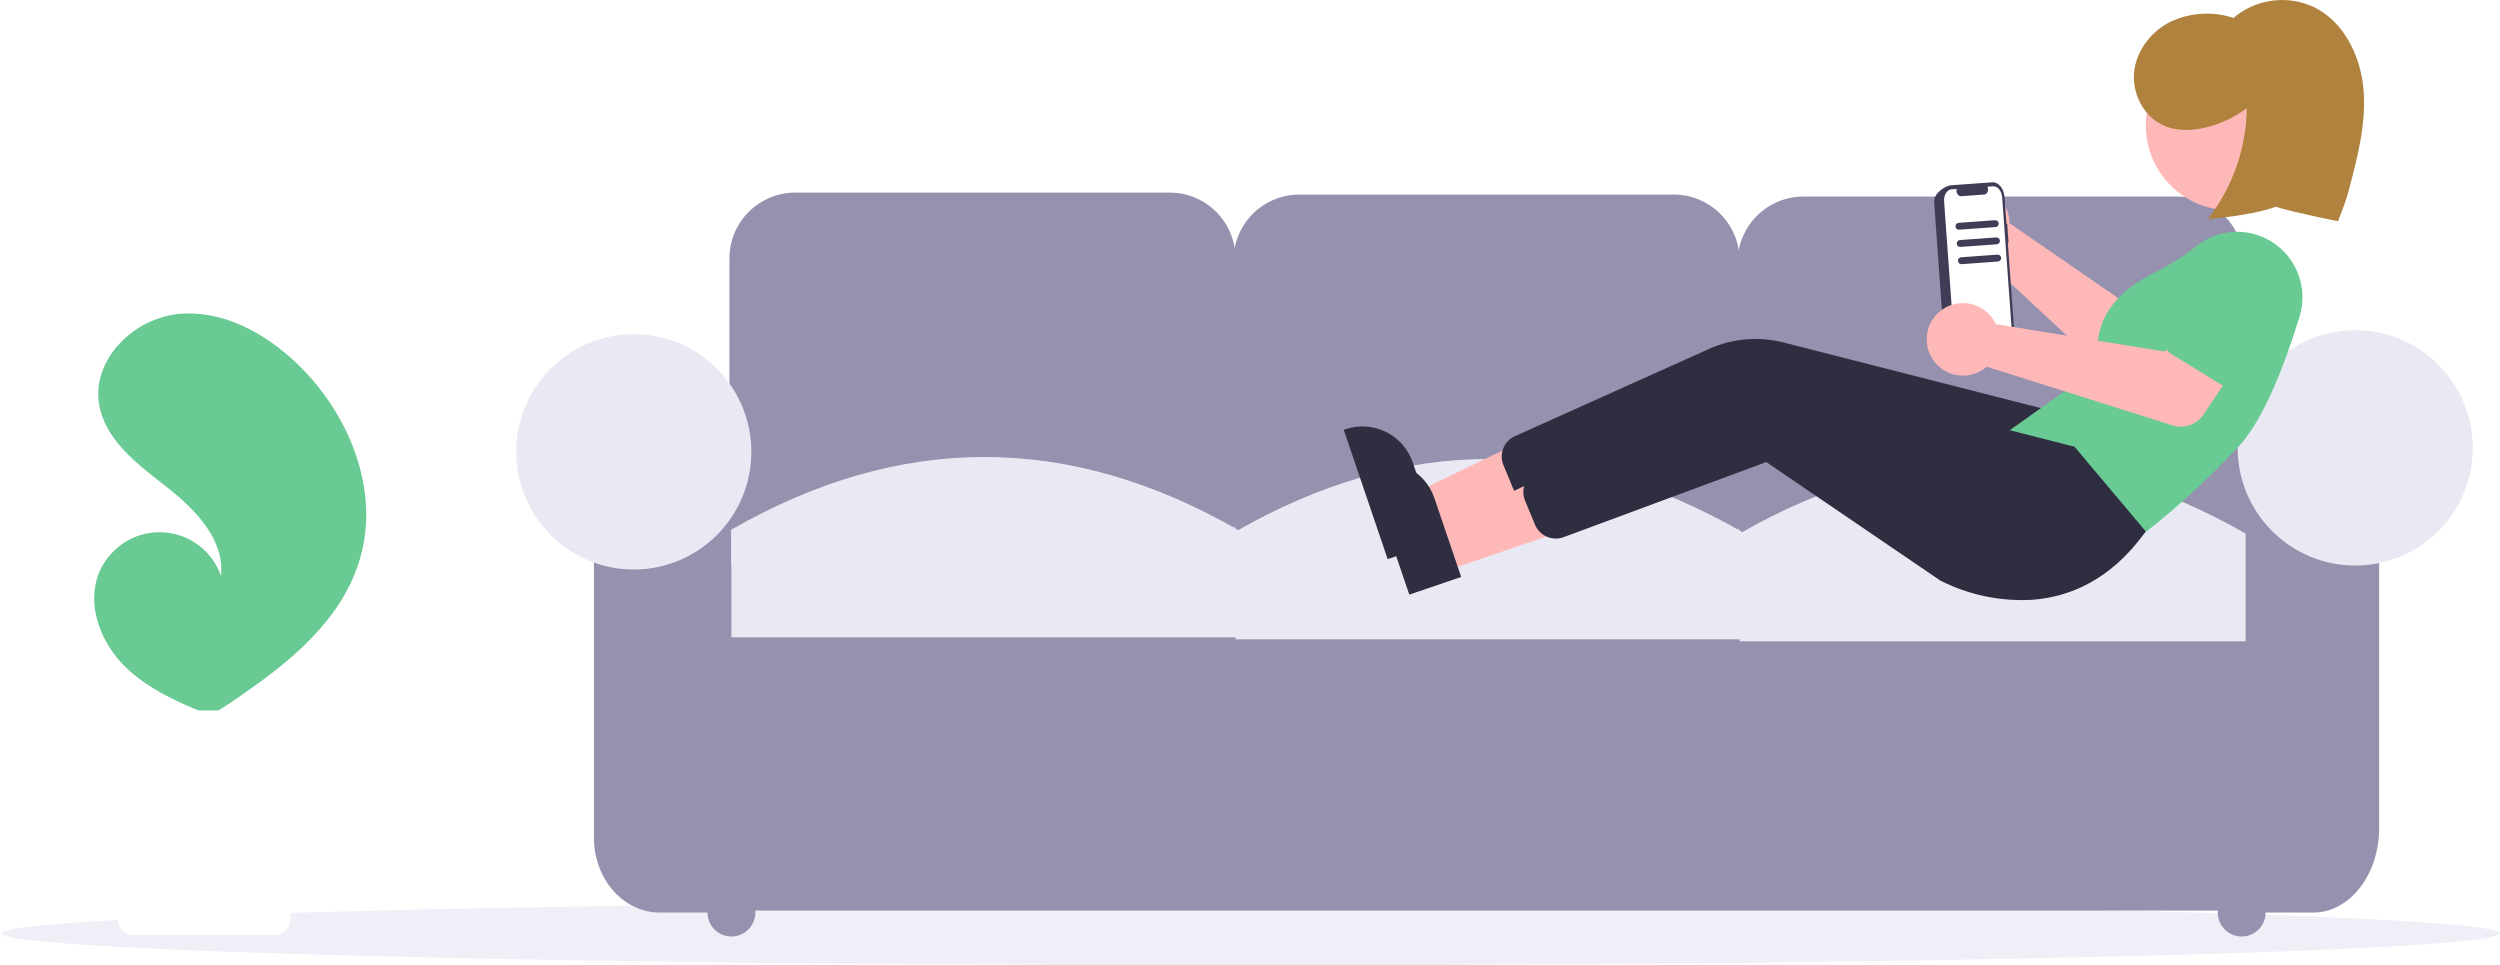 <svg width="303" height="117" viewBox="0 0 303 117" fill="none" xmlns="http://www.w3.org/2000/svg">
<g filter="url(#filter0_b_703_6386)">
<ellipse cx="151.588" cy="113.129" rx="151.412" ry="3.871" fill="#E9E9F4" fill-opacity="0.74"/>
</g>
<path d="M43.656 67.632C41.543 74.969 35.374 80.106 28.938 84.469C28.04 85.078 27.141 85.674 26.242 86.255C26.236 86.257 26.229 86.263 26.223 86.266C26.18 86.294 26.137 86.322 26.096 86.35C25.911 86.469 25.725 86.589 25.541 86.707L25.642 86.753C25.642 86.753 25.741 86.806 25.633 86.761C25.6 86.748 25.567 86.736 25.534 86.722C21.796 85.213 17.991 83.592 15.126 80.765C12.153 77.828 10.417 73.223 12.026 69.366C12.238 68.861 12.505 68.38 12.823 67.934C12.953 67.748 13.094 67.569 13.24 67.393C14.128 66.308 15.288 65.48 16.602 64.993C17.915 64.506 19.335 64.378 20.714 64.623C22.093 64.867 23.383 65.475 24.45 66.383C25.517 67.291 26.322 68.468 26.785 69.792C27.257 65.385 23.628 61.694 20.134 58.97C16.639 56.248 12.668 53.284 11.993 48.902C11.616 46.464 12.462 44.101 14.005 42.204C14.053 42.146 14.101 42.089 14.15 42.033C16.028 39.824 18.67 38.405 21.547 38.06C26.906 37.503 32.111 40.342 36.004 44.072C42.27 50.072 46.058 59.29 43.656 67.632Z" fill="#69CA94"/>
<path d="M33.582 58.035C34.611 59.637 35.401 61.38 35.926 63.21C36.371 64.845 36.569 66.538 36.514 68.232C36.37 71.718 35.392 75.119 33.663 78.148C32.36 80.445 30.772 82.569 28.937 84.469C28.038 85.078 27.14 85.673 26.241 86.255C26.234 86.257 26.228 86.263 26.222 86.266C26.179 86.294 26.135 86.322 26.095 86.35C25.91 86.469 25.724 86.589 25.54 86.707C25.54 86.707 25.74 86.806 25.632 86.761C25.599 86.748 25.565 86.736 25.533 86.722C25.868 83.972 25.54 81.182 24.576 78.585C23.612 75.988 22.04 73.66 19.992 71.797C17.939 69.962 15.482 68.638 12.821 67.934C12.952 67.748 13.093 67.569 13.239 67.393C14.267 67.681 15.267 68.06 16.228 68.525C19.663 70.176 22.476 72.891 24.25 76.267C25.842 79.333 26.527 82.79 26.225 86.231C26.379 86.092 26.533 85.95 26.682 85.809C29.523 83.157 32.046 80.114 33.754 76.602C35.235 73.628 35.964 70.334 35.874 67.012C35.735 63.389 34.293 60.034 32.205 57.112C29.917 53.996 27.214 51.207 24.171 48.824C21.104 46.365 17.748 44.291 14.178 42.649C14.098 42.611 14.035 42.544 14.002 42.461C13.97 42.378 13.971 42.286 14.004 42.204C14.028 42.13 14.08 42.069 14.149 42.033C14.184 42.017 14.223 42.01 14.261 42.012C14.3 42.014 14.338 42.024 14.371 42.042C14.812 42.245 15.25 42.451 15.684 42.666C19.301 44.455 22.681 46.687 25.748 49.311C28.71 51.839 31.499 54.727 33.582 58.035Z" fill="#69CA94"/>
<path d="M13.151 86.109H36.305C36.559 86.109 36.81 86.163 37.042 86.268C37.273 86.373 37.48 86.525 37.648 86.716C37.816 86.906 37.942 87.131 38.017 87.374C38.092 87.616 38.114 87.873 38.083 88.125L35.132 111.751C35.078 112.184 34.867 112.583 34.54 112.872C34.213 113.161 33.791 113.321 33.355 113.321H16.101C15.665 113.321 15.243 113.161 14.916 112.872C14.589 112.583 14.379 112.184 14.324 111.751L11.373 88.125C11.342 87.873 11.364 87.616 11.439 87.374C11.514 87.131 11.64 86.906 11.808 86.716C11.976 86.525 12.183 86.373 12.414 86.268C12.646 86.163 12.897 86.109 13.151 86.109Z" fill="white"/>
<path d="M88.647 113.503C90.248 113.503 91.545 112.204 91.545 110.602C91.545 109 90.248 107.701 88.647 107.701C87.047 107.701 85.75 109 85.75 110.602C85.75 112.204 87.047 113.503 88.647 113.503Z" fill="#9591AF"/>
<path d="M271.688 113.503C273.289 113.503 274.586 112.204 274.586 110.602C274.586 109 273.289 107.701 271.688 107.701C270.088 107.701 268.791 109 268.791 110.602C268.791 112.204 270.088 113.503 271.688 113.503Z" fill="#9591AF"/>
<path d="M141.772 70.234H96.374C94.261 70.232 92.235 69.391 90.741 67.895C89.247 66.4 88.407 64.372 88.405 62.257V31.317C88.407 29.202 89.247 27.174 90.741 25.679C92.235 24.183 94.261 23.342 96.374 23.34H141.772C143.884 23.342 145.91 24.183 147.404 25.679C148.898 27.174 149.738 29.202 149.741 31.317V62.257C149.738 64.372 148.898 66.4 147.404 67.895C145.91 69.391 143.884 70.232 141.772 70.234Z" fill="#9591AF"/>
<path d="M202.867 70.476H157.469C155.356 70.474 153.33 69.633 151.836 68.137C150.342 66.642 149.502 64.614 149.5 62.499V31.559C149.502 29.444 150.342 27.416 151.836 25.921C153.33 24.426 155.356 23.584 157.469 23.582H202.867C204.98 23.584 207.005 24.426 208.499 25.921C209.993 27.416 210.833 29.444 210.836 31.559V62.499C210.833 64.614 209.993 66.642 208.499 68.137C207.005 69.633 204.98 70.474 202.867 70.476Z" fill="#9591AF"/>
<path d="M263.962 70.716H218.564C216.451 70.714 214.426 69.873 212.932 68.377C211.438 66.882 210.597 64.855 210.595 62.74V31.799C210.597 29.684 211.438 27.657 212.932 26.161C214.426 24.666 216.451 23.825 218.564 23.822H263.962C266.075 23.825 268.1 24.666 269.594 26.161C271.088 27.657 271.928 29.684 271.931 31.799V62.74C271.928 64.855 271.088 66.882 269.594 68.377C268.1 69.873 266.075 70.714 263.962 70.716Z" fill="#9591AF"/>
<path d="M281.347 68.541H81.402V110.359H281.347V68.541Z" fill="#9591AF"/>
<path d="M88.646 110.602H79.953C75.559 110.602 71.984 106.539 71.984 101.545V57.906H88.646V110.602Z" fill="#9591AF"/>
<path d="M280.381 110.602H271.688V51.139H288.35V100.382C288.35 106.018 284.775 110.602 280.381 110.602Z" fill="#9591AF"/>
<path d="M149.981 77.245H88.645V64.192C109.091 52.452 129.536 52.452 149.981 64.192V77.245Z" fill="#E9E9F4"/>
<path d="M211.077 77.487H149.741V64.434C170.186 52.694 190.631 52.694 211.077 64.434V77.487Z" fill="#E9E9F4"/>
<path d="M272.172 77.727H210.836V64.674C231.281 52.934 251.727 52.934 272.172 64.674V77.727Z" fill="#E9E9F4"/>
<path d="M76.814 69.025C84.682 69.025 91.061 62.64 91.061 54.764C91.061 46.887 84.682 40.502 76.814 40.502C68.945 40.502 62.566 46.887 62.566 54.764C62.566 62.64 68.945 69.025 76.814 69.025Z" fill="#E9E9F4"/>
<path d="M285.453 68.543C293.322 68.543 299.7 62.158 299.7 54.281C299.7 46.405 293.322 40.02 285.453 40.02C277.585 40.02 271.206 46.405 271.206 54.281C271.206 62.158 277.585 68.543 285.453 68.543Z" fill="#E9E9F4"/>
<path d="M243.485 26.341C243.518 26.57 243.533 26.801 243.529 27.033L260.607 38.815L265.161 36.657L269.314 43.111L261.622 47.716C261.001 48.088 260.276 48.249 259.555 48.173C258.835 48.097 258.159 47.79 257.629 47.297L240.333 31.228C239.475 31.47 238.564 31.445 237.72 31.155C236.877 30.866 236.142 30.326 235.612 29.608C235.083 28.89 234.784 28.028 234.756 27.136C234.728 26.244 234.972 25.365 235.455 24.615C235.939 23.865 236.639 23.28 237.462 22.939C238.286 22.597 239.194 22.514 240.065 22.701C240.937 22.889 241.731 23.337 242.342 23.987C242.953 24.637 243.351 25.458 243.485 26.341V26.341Z" fill="#FFB8B8"/>
<path d="M260.935 37.802C261.01 37.542 261.141 37.301 261.317 37.096C261.494 36.891 261.713 36.727 261.959 36.614L270.546 32.675C271.705 31.92 273.117 31.655 274.471 31.94C275.825 32.224 277.012 33.035 277.77 34.193C278.528 35.352 278.796 36.764 278.516 38.121C278.235 39.477 277.429 40.666 276.274 41.429L269.175 47.712C268.972 47.892 268.733 48.025 268.474 48.104C268.215 48.182 267.943 48.204 267.675 48.168C267.407 48.131 267.15 48.038 266.921 47.893C266.693 47.748 266.498 47.556 266.351 47.329L261.166 39.354C261.018 39.127 260.921 38.871 260.881 38.603C260.842 38.336 260.86 38.062 260.935 37.802Z" fill="#69CA94"/>
<path d="M243.269 27.109L243.183 27.115L242.949 23.873C242.874 22.836 242.204 22.04 241.453 22.094L236.473 22.455C235.722 22.509 234.339 23.454 234.414 24.491L234.475 25.326L235.7 42.279C235.775 43.316 237.279 44.051 238.03 43.997L243.01 43.636C243.761 43.582 244.309 42.697 244.235 41.661L243.35 29.423L243.436 29.417L243.269 27.109Z" fill="#3F3D56"/>
<path d="M242.661 23.906L243.945 41.668C244.001 42.442 243.591 43.103 243.03 43.144L238.027 43.506C237.466 43.547 236.965 42.952 236.909 42.178L235.625 24.416C235.57 23.642 235.979 22.981 236.54 22.941L237.147 22.897C237.105 23.055 237.114 23.222 237.173 23.375C237.232 23.527 237.338 23.657 237.475 23.745C237.533 23.773 237.596 23.786 237.66 23.782L240.513 23.575C240.78 23.555 240.974 23.241 240.947 22.873C240.941 22.788 240.923 22.705 240.894 22.625L241.543 22.578C242.105 22.538 242.605 23.132 242.661 23.906Z" fill="white"/>
<path d="M172.469 64.921L170.818 60.061L188.758 51.377L191.194 58.549L172.469 64.921Z" fill="#FFB8B8"/>
<path d="M168.184 67.763L162.863 52.094L163.061 52.026C163.861 51.754 164.707 51.642 165.55 51.697C166.393 51.752 167.218 51.973 167.976 52.346C168.734 52.72 169.411 53.24 169.968 53.876C170.526 54.511 170.953 55.251 171.225 56.052L171.225 56.052L174.475 65.622L168.184 67.763Z" fill="#2F2E41"/>
<path d="M243.668 68.389C239.821 68.606 235.984 67.802 232.547 66.058L211.452 51.693L186.821 60.823C186.167 61.046 185.453 61.012 184.823 60.728C184.194 60.444 183.695 59.932 183.428 59.295L182.221 56.388C181.945 55.734 181.937 54.998 182.198 54.339C182.46 53.679 182.969 53.148 183.617 52.861L207.149 42.282C209.975 41.017 213.144 40.743 216.144 41.504L248.813 49.837L257.448 60.102L257.352 60.235C253.113 66.089 248.085 68.069 243.668 68.389Z" fill="#2F2E41"/>
<path d="M270.349 25.494C276.022 25.494 280.621 20.891 280.621 15.212C280.621 9.533 276.022 4.93 270.349 4.93C264.676 4.93 260.077 9.533 260.077 15.212C260.077 20.891 264.676 25.494 270.349 25.494Z" fill="#FFB8B8"/>
<path d="M259.804 64.68L243.272 52.365L254.547 44.344C254.224 43.305 252.794 37.365 260.618 33.316C263.094 32.035 264.879 30.932 265.921 30.038C267.401 28.76 269.295 28.069 271.249 28.092C272.48 28.112 273.69 28.418 274.782 28.987C275.875 29.555 276.821 30.37 277.544 31.368C278.268 32.366 278.749 33.518 278.951 34.734C279.153 35.95 279.069 37.197 278.706 38.374C277.075 43.683 274.476 50.717 271.36 54.081C267.835 57.882 264.013 61.395 259.929 64.586L259.804 64.68Z" fill="#69CA94"/>
<path d="M175.089 69.227L173.439 64.368L191.378 55.684L193.814 62.855L175.089 69.227Z" fill="#FFB8B8"/>
<path d="M170.804 72.067L165.483 56.398L165.681 56.331C166.481 56.059 167.327 55.947 168.17 56.002C169.014 56.057 169.838 56.277 170.596 56.651C171.354 57.025 172.031 57.545 172.589 58.18C173.146 58.816 173.573 59.556 173.845 60.356L173.845 60.357L177.095 69.927L170.804 72.067Z" fill="#2F2E41"/>
<path d="M246.289 72.696C242.441 72.912 238.605 72.108 235.167 70.365L214.073 56L189.441 65.13C188.787 65.353 188.074 65.319 187.444 65.035C186.814 64.751 186.315 64.239 186.048 63.601L184.841 60.694C184.566 60.041 184.558 59.305 184.819 58.645C185.08 57.986 185.59 57.455 186.238 57.168L209.77 46.589C212.595 45.324 215.764 45.049 218.765 45.81L251.433 54.144L260.068 64.409L259.972 64.541C255.733 70.396 250.705 72.376 246.289 72.696Z" fill="#2F2E41"/>
<path d="M241.548 38.674C241.676 38.867 241.789 39.07 241.885 39.281L262.358 42.609L265.55 38.707L272.063 42.761L267.082 50.218C266.68 50.821 266.093 51.277 265.41 51.517C264.727 51.757 263.984 51.769 263.294 51.551L240.791 44.442C240.119 45.028 239.284 45.396 238.398 45.496C237.512 45.596 236.617 45.423 235.831 45.002C235.046 44.58 234.407 43.928 234 43.134C233.594 42.34 233.438 41.441 233.554 40.556C233.67 39.671 234.053 38.843 234.651 38.181C235.249 37.519 236.034 37.055 236.902 36.851C237.77 36.647 238.679 36.712 239.509 37.038C240.339 37.363 241.05 37.934 241.548 38.674Z" fill="#FFB8B8"/>
<path d="M262.22 41.552C262.177 41.285 262.192 41.012 262.263 40.751C262.335 40.49 262.463 40.247 262.637 40.04L268.712 32.8C269.437 31.62 270.6 30.776 271.945 30.453C273.29 30.13 274.709 30.354 275.89 31.076C277.071 31.798 277.917 32.959 278.244 34.305C278.57 35.651 278.351 37.072 277.632 38.256L273.905 46.977C273.798 47.226 273.639 47.449 273.439 47.631C273.239 47.813 273.002 47.949 272.744 48.031C272.486 48.113 272.214 48.139 271.946 48.106C271.677 48.073 271.419 47.982 271.188 47.841L263.092 42.856C262.862 42.714 262.664 42.525 262.514 42.3C262.363 42.075 262.263 41.82 262.22 41.552Z" fill="#69CA94"/>
<path d="M267.601 26.536C270.586 22.692 272.241 17.981 272.317 13.113C270.912 14.158 269.322 14.927 267.63 15.379C265.836 15.857 263.862 15.954 262.172 15.183C259.793 14.098 258.386 11.331 258.656 8.729C258.926 6.126 260.723 3.8 263.063 2.633C265.458 1.512 268.19 1.346 270.702 2.17C272.032 1.037 273.659 0.311 275.39 0.08C277.121 -0.151 278.882 0.122 280.461 0.866C284.097 2.653 286.108 6.789 286.457 10.829C286.806 14.868 285.769 18.884 284.741 22.806L284.625 23.249C284.305 24.47 283.375 26.812 283.375 26.812C283.375 26.812 277.973 25.745 275.827 25.061C272.716 26.186 267.601 26.536 267.601 26.536Z" fill="#AF823D"/>
<path d="M241.853 27.522L237.452 27.841C237.341 27.849 237.232 27.812 237.148 27.74C237.064 27.667 237.013 27.564 237.005 27.453C236.997 27.343 237.033 27.233 237.106 27.149C237.178 27.065 237.281 27.014 237.392 27.006L241.793 26.687C241.848 26.683 241.903 26.689 241.955 26.707C242.007 26.724 242.056 26.751 242.097 26.787C242.139 26.823 242.173 26.867 242.198 26.916C242.222 26.965 242.237 27.019 242.241 27.074C242.245 27.129 242.238 27.184 242.221 27.236C242.204 27.288 242.176 27.337 242.14 27.378C242.104 27.42 242.06 27.454 242.011 27.479C241.962 27.503 241.908 27.518 241.853 27.522Z" fill="#3F3D56"/>
<path d="M242.003 29.61L237.602 29.928C237.547 29.933 237.492 29.926 237.44 29.909C237.388 29.891 237.339 29.864 237.298 29.828C237.256 29.792 237.222 29.748 237.197 29.699C237.173 29.65 237.158 29.596 237.154 29.541C237.15 29.486 237.157 29.431 237.174 29.379C237.192 29.327 237.219 29.278 237.255 29.237C237.291 29.195 237.335 29.161 237.384 29.136C237.433 29.112 237.487 29.097 237.542 29.093L241.943 28.774C242.054 28.767 242.163 28.803 242.247 28.875C242.331 28.948 242.382 29.051 242.39 29.162C242.398 29.273 242.362 29.382 242.29 29.466C242.217 29.55 242.114 29.602 242.003 29.61Z" fill="#3F3D56"/>
<path d="M242.155 31.698L237.753 32.016C237.643 32.024 237.534 31.988 237.45 31.915C237.366 31.842 237.315 31.739 237.307 31.629C237.299 31.518 237.335 31.409 237.407 31.325C237.48 31.241 237.582 31.189 237.693 31.181L242.094 30.862C242.205 30.854 242.314 30.891 242.398 30.963C242.482 31.036 242.533 31.139 242.541 31.25C242.549 31.36 242.513 31.47 242.441 31.554C242.368 31.638 242.265 31.689 242.155 31.698Z" fill="#3F3D56"/>
<defs>
<filter id="filter0_b_703_6386" x="-12.729" y="96.353" width="328.632" height="33.551" filterUnits="userSpaceOnUse" color-interpolation-filters="sRGB">
<feFlood flood-opacity="0" result="BackgroundImageFix"/>
<feGaussianBlur in="BackgroundImage" stdDeviation="6.452"/>
<feComposite in2="SourceAlpha" operator="in" result="effect1_backgroundBlur_703_6386"/>
<feBlend mode="normal" in="SourceGraphic" in2="effect1_backgroundBlur_703_6386" result="shape"/>
</filter>
</defs>
</svg>
